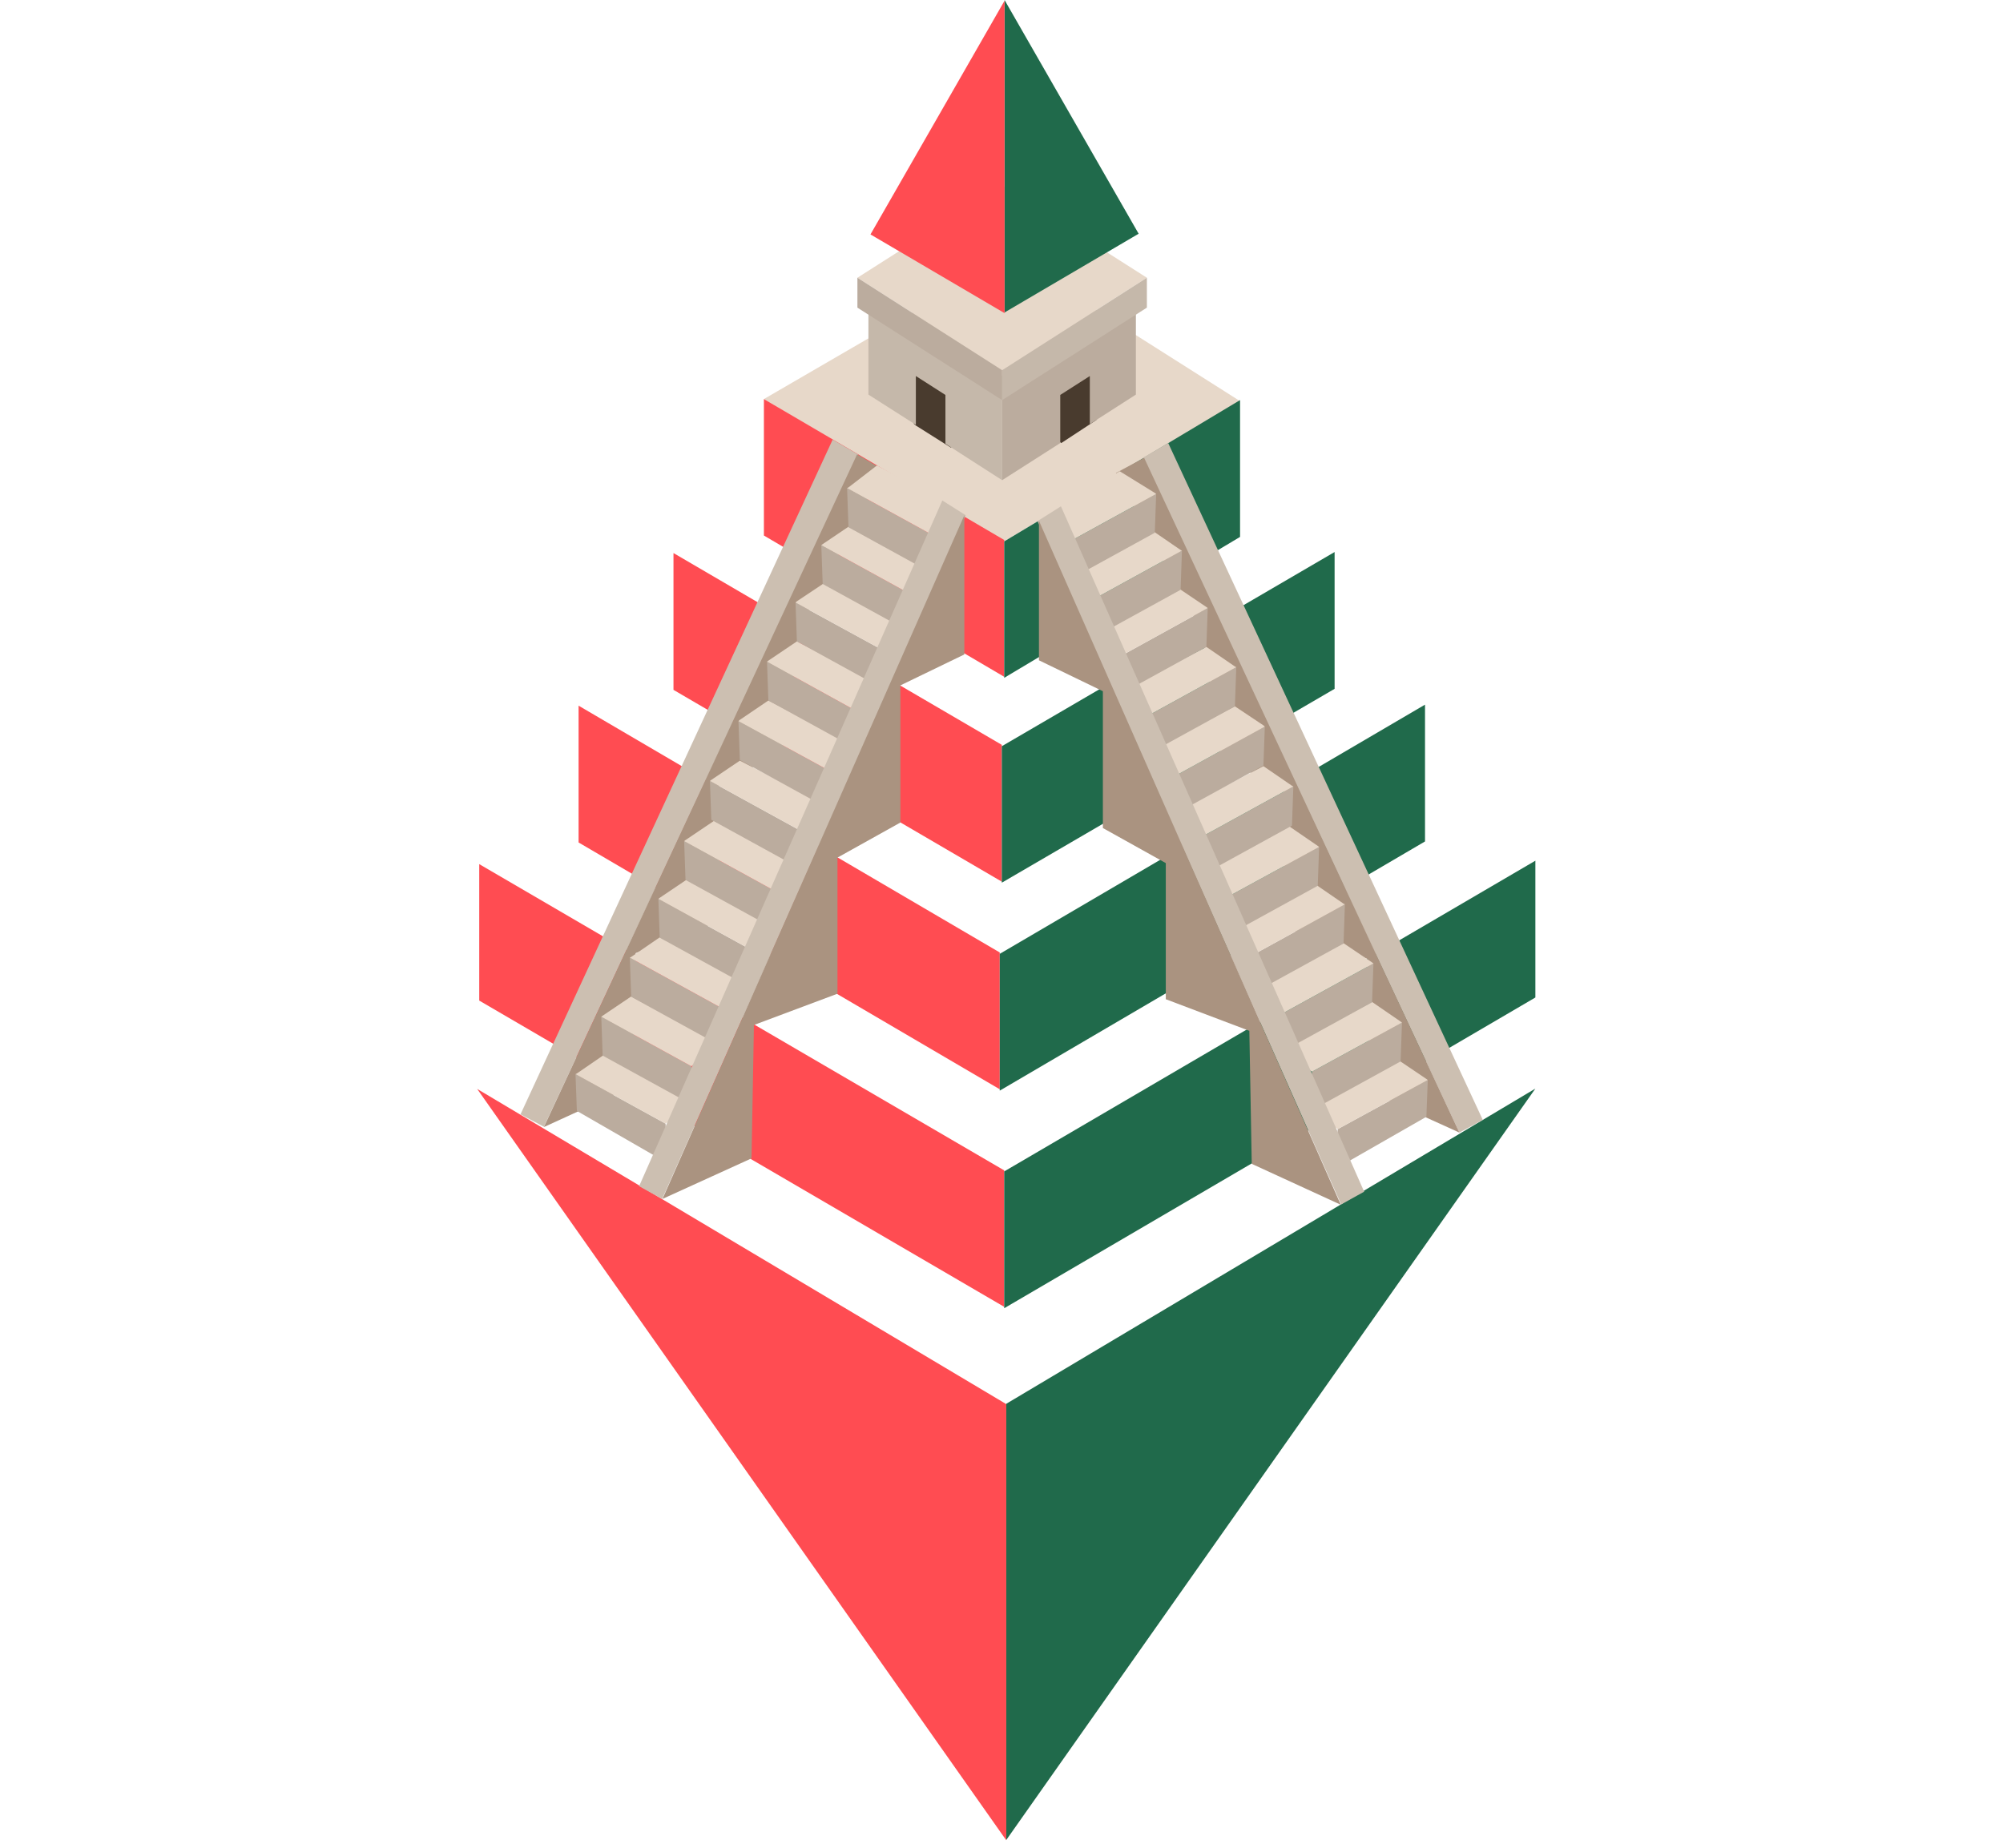 <svg width="701" height="647" viewBox="0 0 701 647" fill="none" xmlns="http://www.w3.org/2000/svg">
<path d="M433.989 140.413L353.736 89.518L267.346 139.691L351.209 189.623L433.989 140.413Z" fill="#E7D8C9"/>
<path d="M167 381.172L352.172 491.505V644.19L167 381.172Z" fill="#FF4C52"/>
<path d="M537.344 381.052L352.172 491.385V644.07L537.344 381.052Z" fill="#206A4B"/>
<path d="M351.449 457.454L167.721 350.25V302.483L351.449 409.688V457.454Z" fill="#FF4C52"/>
<path d="M351.451 457.936L537.344 349.167V301.28L351.451 410.049V457.936Z" fill="#206A4B"/>
<path d="M349.884 381.292L202.493 294.903V247.016L349.884 333.405V381.292Z" fill="#FF4C52"/>
<path d="M349.885 381.773L498.72 294.542V246.655L349.885 333.886V381.773Z" fill="#206A4B"/>
<path d="M350.606 308.619L235.701 241.481V193.594L350.606 260.732V308.619Z" fill="#FF4C52"/>
<path d="M350.608 308.98L467.077 241.12V193.233L350.608 261.213V308.98Z" fill="#206A4B"/>
<path d="M351.449 236.909L267.346 187.458V139.691L351.449 189.022V236.909Z" fill="#FF4C52"/>
<path d="M351.451 237.27L433.99 187.939V140.052L351.451 189.503V237.27Z" fill="#206A4B"/>
<path d="M190.342 394.407L182.16 390.075L291.41 153.888L300.314 159.062L190.342 394.407Z" fill="#CCBFB1"/>
<path d="M251.704 322.576V275.05L273.722 262.778L280.58 218.62L308.976 164.356L299.952 159.062L190.341 394.527L221.624 380.209L222.466 333.646L251.704 322.576Z" fill="#AA9380"/>
<path d="M201.89 388.872L233.413 407.04L232.932 393.324L201.408 375.998L201.89 388.872Z" fill="#BBAC9E"/>
<path d="M211.876 368.899L201.89 375.758L201.408 375.998L232.932 393.324L243.4 385.263L211.876 368.899Z" fill="#E7D8C9"/>
<path d="M210.915 369.501L242.439 386.827L241.957 373.231L210.434 355.905L210.915 369.501Z" fill="#BBAC9E"/>
<path d="M220.901 348.806L210.915 355.544L210.434 355.905L241.957 373.231L252.425 365.169L220.901 348.806Z" fill="#E7D8C9"/>
<path d="M220.903 348.926L252.427 366.252L251.946 352.536L220.422 335.21L220.903 348.926Z" fill="#BBAC9E"/>
<path d="M230.89 328.111L220.903 334.969L220.422 335.21L251.946 352.536L262.414 344.474L230.89 328.111Z" fill="#E7D8C9"/>
<path d="M230.89 328.231L262.414 345.557L261.932 331.961L230.409 314.635L230.89 328.231Z" fill="#BBAC9E"/>
<path d="M240.876 307.536L230.89 314.274L230.409 314.635L261.932 331.961L272.4 323.779L240.876 307.536Z" fill="#E7D8C9"/>
<path d="M239.914 308.018L271.438 325.344L270.957 311.748L239.433 294.422L239.914 308.018Z" fill="#BBAC9E"/>
<path d="M249.901 287.323L239.914 294.061L239.433 294.422L270.957 311.748L281.425 303.566L249.901 287.323Z" fill="#E7D8C9"/>
<path d="M248.938 286.962L280.462 304.288L279.98 290.692L248.457 273.366L248.938 286.962Z" fill="#BBAC9E"/>
<path d="M258.924 266.267L248.938 273.005L248.457 273.366L279.98 290.692L290.448 282.51L258.924 266.267Z" fill="#E7D8C9"/>
<path d="M258.923 266.026L290.447 283.352L289.966 269.636L258.442 252.43L258.923 266.026Z" fill="#BBAC9E"/>
<path d="M268.91 245.211L258.803 252.069L258.442 252.43L289.966 269.636L300.313 261.574L268.91 245.211Z" fill="#E7D8C9"/>
<path d="M268.911 245.211L300.435 262.537L299.833 248.941L268.43 231.615L268.911 245.211Z" fill="#BBAC9E"/>
<path d="M278.897 224.516L268.911 231.254L268.43 231.615L299.833 248.941L310.421 240.759L278.897 224.516Z" fill="#E7D8C9"/>
<path d="M278.894 224.516L310.418 241.842L309.937 228.126L278.413 210.92L278.894 224.516Z" fill="#BBAC9E"/>
<path d="M288.881 203.821L278.774 210.559L278.413 210.92L309.937 228.126L320.284 220.064L288.881 203.821Z" fill="#E7D8C9"/>
<path d="M287.92 204.423L319.443 221.749L318.962 208.153L287.438 190.827L287.92 204.423Z" fill="#BBAC9E"/>
<path d="M297.906 183.728L287.92 190.466L287.438 190.827L318.962 208.153L329.43 199.971L297.906 183.728Z" fill="#E7D8C9"/>
<path d="M296.944 184.57L328.468 201.896L327.987 188.18L296.463 170.854L296.944 184.57Z" fill="#BBAC9E"/>
<path d="M306.931 162.912L296.944 170.613L296.463 170.853L327.987 188.179L338.454 180.118L306.931 162.912Z" fill="#E7D8C9"/>
<path d="M231.731 419.674L223.669 415.222L329.791 175.185L337.973 180.359L231.731 419.674Z" fill="#CCBFB1"/>
<path d="M293.096 347.844V300.197L315.114 287.924V239.917L337.494 229.088V180.359L231.853 419.674L263.016 405.477L263.858 358.793L293.096 347.844Z" fill="#AA9380"/>
<path d="M510.753 396.453L518.935 392.001L408.843 155.092L399.939 160.266L510.753 396.453Z" fill="#CCBFB1"/>
<path d="M449.39 324.622V276.975L427.371 264.703L420.513 220.666L390.553 165.56L400.42 160.266L510.753 396.453L479.47 382.255L478.627 335.691L449.39 324.622Z" fill="#AA9380"/>
<path d="M499.204 390.918L467.68 408.966L468.162 395.249L499.685 378.043L499.204 390.918Z" fill="#BBAC9E"/>
<path d="M489.216 370.945L499.202 377.683L499.684 378.044L468.16 395.249L457.692 387.188L489.216 370.945Z" fill="#E7D8C9"/>
<path d="M490.178 371.546L458.654 388.872L459.135 375.156L490.659 357.95L490.178 371.546Z" fill="#BBAC9E"/>
<path d="M480.191 350.731L490.177 357.589L490.659 357.95L459.135 375.156L448.667 367.095L480.191 350.731Z" fill="#E7D8C9"/>
<path d="M480.191 350.851L448.667 368.177L449.149 354.581L480.672 337.255L480.191 350.851Z" fill="#BBAC9E"/>
<path d="M470.204 330.156L480.191 336.894L480.672 337.255L449.148 354.581L438.681 346.4L470.204 330.156Z" fill="#E7D8C9"/>
<path d="M470.204 330.277L438.681 347.603L439.162 333.886L470.686 316.56L470.204 330.277Z" fill="#BBAC9E"/>
<path d="M460.219 309.461L470.206 316.32L470.687 316.56L439.164 333.886L428.696 325.825L460.219 309.461Z" fill="#E7D8C9"/>
<path d="M461.179 310.063L429.656 327.389L430.137 313.673L461.661 296.467L461.179 310.063Z" fill="#BBAC9E"/>
<path d="M451.194 289.248L461.181 296.106L461.662 296.467L430.138 313.673L419.671 305.611L451.194 289.248Z" fill="#E7D8C9"/>
<path d="M452.157 289.007L420.633 306.333L421.115 292.617L452.638 275.291L452.157 289.007Z" fill="#BBAC9E"/>
<path d="M442.171 268.192L452.157 275.05L452.639 275.291L421.115 292.617L410.768 284.555L442.171 268.192Z" fill="#E7D8C9"/>
<path d="M442.169 267.951L410.646 285.277L411.127 271.681L442.651 254.355L442.169 267.951Z" fill="#BBAC9E"/>
<path d="M432.184 247.256L442.291 253.994L442.652 254.355L411.128 271.681L400.781 263.499L432.184 247.256Z" fill="#E7D8C9"/>
<path d="M432.185 247.256L400.661 264.582L401.142 250.866L432.666 233.54L432.185 247.256Z" fill="#BBAC9E"/>
<path d="M422.198 226.441L432.185 233.299L432.666 233.54L401.142 250.866L390.795 242.805L422.198 226.441Z" fill="#E7D8C9"/>
<path d="M422.198 226.441L390.674 243.767L391.276 230.171L422.679 212.845L422.198 226.441Z" fill="#BBAC9E"/>
<path d="M412.212 205.746L422.198 212.484L422.68 212.845L391.276 230.171L380.808 221.989L412.212 205.746Z" fill="#E7D8C9"/>
<path d="M413.173 206.468L381.649 223.794L382.131 210.078L413.654 192.752L413.173 206.468Z" fill="#BBAC9E"/>
<path d="M403.187 185.653L413.173 192.511L413.654 192.752L382.131 210.078L371.663 202.016L403.187 185.653Z" fill="#E7D8C9"/>
<path d="M404.15 186.495L372.626 203.821L373.107 190.225L404.631 172.899L404.15 186.495Z" fill="#BBAC9E"/>
<path d="M391.876 164.958L404.149 172.538L404.63 172.899L373.106 190.225L362.638 182.043L391.876 164.958Z" fill="#E7D8C9"/>
<path d="M469.363 421.599L477.425 417.147L371.303 177.23L363.121 182.404L469.363 421.599Z" fill="#CCBFB1"/>
<path d="M408 349.769V302.122L385.981 289.849V241.962L363.602 231.134V182.284L469.243 421.72L438.08 407.402L437.238 360.838L408 349.769Z" fill="#AA9380"/>
<path d="M320.528 148.956L332.921 156.776L334.365 138.849L326.665 129.584L319.806 128.862V148.354L320.528 148.956Z" fill="#493B2E"/>
<path d="M371.421 155.092L383.694 147.03L383.814 121.162L366.007 138.127L369.135 153.528L371.421 155.092Z" fill="#493B2E"/>
<path d="M303.924 101.67V138.126L320.528 148.715V131.629L330.875 138.247V155.332L350.728 168.086V131.629L303.924 101.67Z" fill="#C5B8AA"/>
<path d="M350.729 131.629V168.086L371.063 155.091V138.247L381.41 131.629V148.474L397.533 138.126V101.67L350.729 131.629Z" fill="#BBAC9E"/>
<path d="M401.381 97.218L350.727 64.972L300.073 97.218L350.727 129.584L401.381 97.218Z" fill="#E7D8C9"/>
<path d="M350.727 140.051L300.073 107.686V97.218L350.727 129.584V140.051Z" fill="#BBAC9E"/>
<path d="M401.381 107.686L350.726 140.051V129.584L401.381 97.218V107.686Z" fill="#C5B8AA"/>
<path d="M351.571 0L398.495 81.817L351.571 109.37V0Z" fill="#206A4B"/>
<path d="M351.569 0.241L304.645 82.058L351.569 109.611V0.241Z" fill="#FF4C52"/>
</svg>
